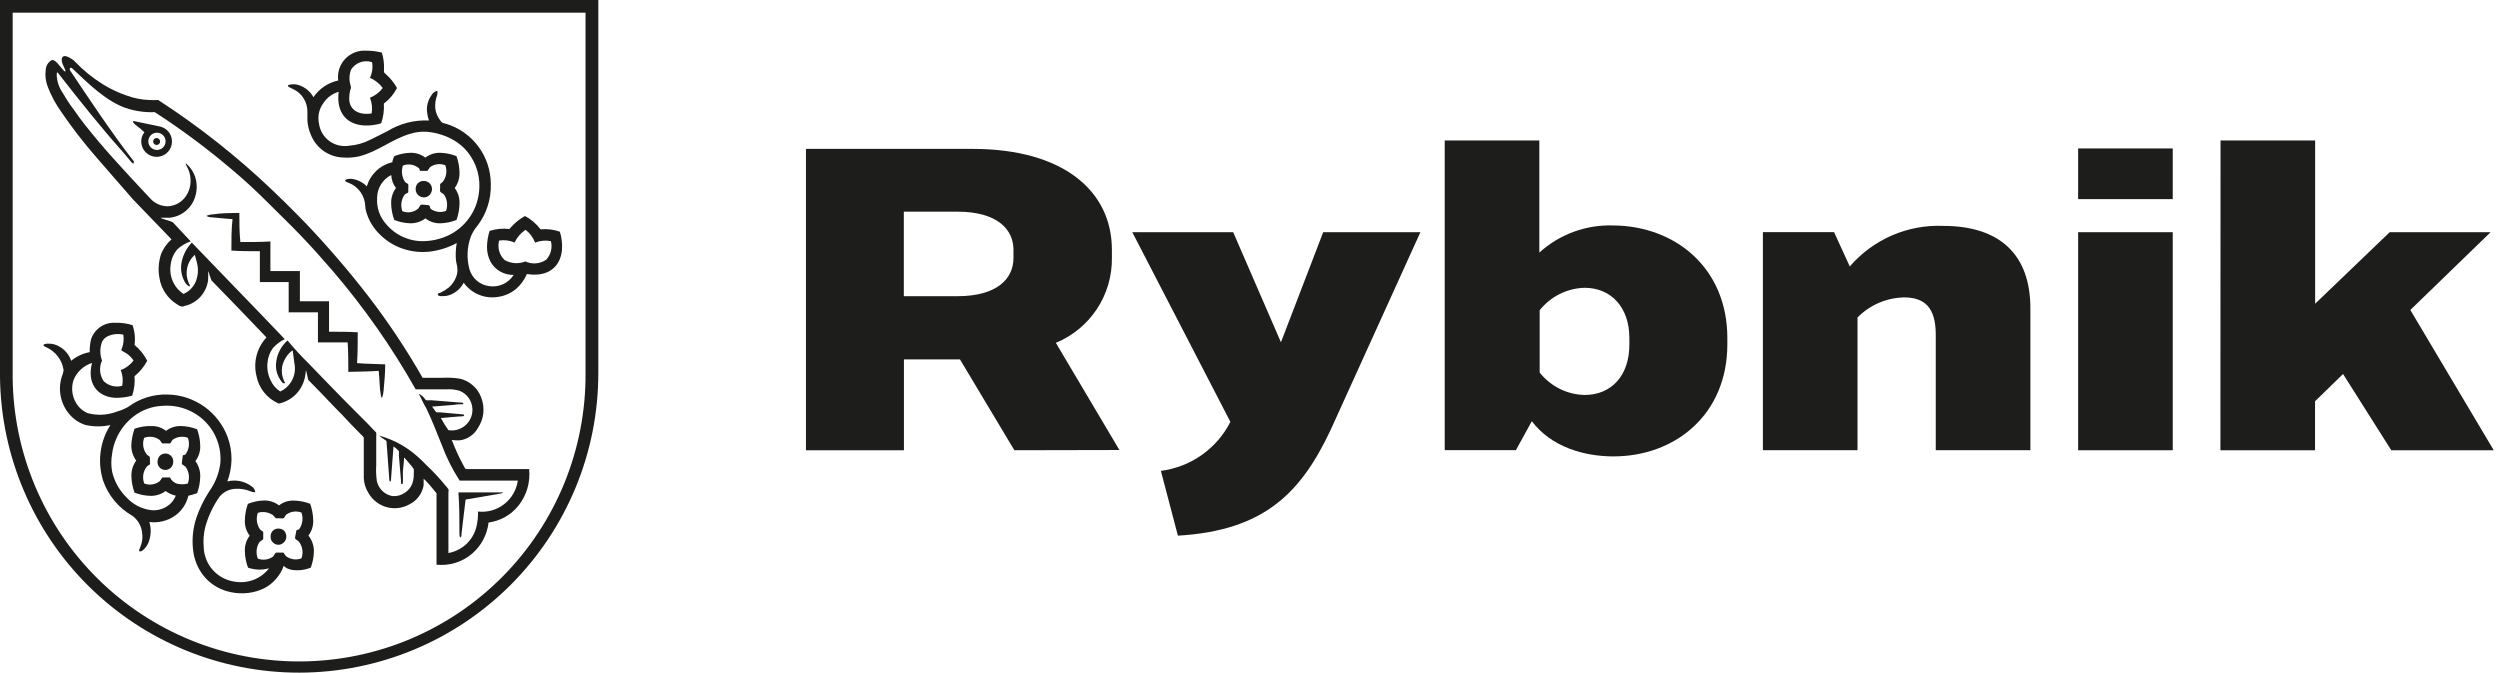 <svg width="223" height="60" viewBox="0 0 223 60" fill="none" xmlns="http://www.w3.org/2000/svg">
<g clip-path="url(#clip0_421_3772)">
<path d="M90.481 40.161L85.631 32.061H80.631V40.161H71.891V13.281H86.751C94.811 13.281 99.181 17.011 99.181 22.281V23.001C99.203 24.62 98.738 26.209 97.846 27.56C96.955 28.912 95.678 29.964 94.181 30.581L99.851 40.141L90.481 40.161ZM80.621 26.421H85.401C88.951 26.421 90.401 24.851 90.401 23.021V22.271C90.401 20.481 88.981 18.881 85.401 18.881H80.621V26.421Z" fill="#1D1D1B"/>
<path d="M126.7 20.711L118.7 38.331C116.05 43.971 112.76 47.331 105.07 47.781L103.55 42.001C104.862 41.834 106.112 41.348 107.193 40.587C108.274 39.825 109.152 38.81 109.75 37.631L101 20.711H110L114.26 30.531L118.03 20.711H126.7Z" fill="#1D1D1B"/>
<path d="M154.079 30.151V30.711C154.079 36.991 149.409 40.711 143.919 40.711C141.269 40.711 138.359 39.851 136.639 37.571L135.219 40.151H128.869V12.531H137.309V22.531C139.113 20.893 141.485 20.025 143.919 20.111C149.409 20.151 154.079 23.881 154.079 30.151ZM145.339 30.151C145.339 27.431 143.729 25.671 141.339 25.671C140.567 25.693 139.809 25.883 139.118 26.229C138.427 26.574 137.82 27.067 137.339 27.671V33.231C137.818 33.838 138.425 34.332 139.116 34.678C139.807 35.023 140.566 35.212 141.339 35.231C143.759 35.231 145.339 33.481 145.339 30.751V30.151Z" fill="#1D1D1B"/>
<path d="M181.11 27.499V40.159H172.67V29.849C172.67 27.429 171.67 26.529 169.84 26.529C168.276 26.562 166.787 27.204 165.69 28.319V40.159H157.25V20.709H163.6L165 23.769C166.026 22.577 167.308 21.632 168.75 21.005C170.193 20.378 171.758 20.085 173.33 20.149C178.39 20.149 181.11 22.719 181.11 27.499Z" fill="#1D1D1B"/>
<path d="M185.369 13.242H193.809V17.762H185.369V13.242ZM185.369 20.712H193.809V40.162H185.369V20.712Z" fill="#1D1D1B"/>
<path d="M198.071 12.531H206.511V27.091L213.161 20.711H222.161L215.001 27.651L222.441 40.161H213.301L209.001 33.361L206.501 35.791V40.161H198.061L198.071 12.531Z" fill="#1D1D1B"/>
<path d="M26.7 60C19.675 60.008 12.93 57.245 7.931 52.309C2.932 47.373 0.082 40.665 0 33.64L0 0H53.37V0.56C53.37 0.56 53.37 33.09 53.37 33.27C53.375 40.35 50.569 47.143 45.568 52.156C40.567 57.168 33.781 59.989 26.7 60V60ZM1.13 1.13V33.63C1.178 40.406 3.915 46.886 8.741 51.644C11.13 54 13.96 55.862 17.069 57.124C20.178 58.386 23.505 59.024 26.86 59C30.215 58.976 33.533 58.292 36.624 56.986C39.715 55.68 42.518 53.779 44.874 51.389C47.23 49 49.092 46.17 50.354 43.061C51.616 39.952 52.254 36.625 52.23 33.27C52.23 33.1 52.23 5.44 52.23 1.13H1.13Z" fill="#1D1D1B"/>
<path fill-rule="evenodd" clip-rule="evenodd" d="M34.06 4.689C34.216 5.187 34.28 5.709 34.25 6.229C34.246 6.303 34.246 6.376 34.25 6.449C34.25 6.449 34.36 6.559 34.41 6.609C34.815 6.96 35.153 7.38 35.41 7.849C35.132 8.396 34.731 8.872 34.24 9.239C34.277 9.836 34.196 10.434 34 10.999C33.495 11.156 32.967 11.22 32.44 11.189C30.88 11.079 29.98 9.999 30.21 8.189C29.651 8.349 29.169 8.704 28.85 9.189C28.659 9.445 28.524 9.739 28.455 10.051C28.386 10.363 28.384 10.687 28.45 10.999C28.489 11.309 28.59 11.608 28.747 11.878C28.904 12.148 29.114 12.383 29.364 12.57C29.614 12.756 29.9 12.891 30.203 12.964C30.507 13.038 30.822 13.05 31.13 12.999C31.782 12.951 32.417 12.775 33 12.479C33.54 12.229 34 11.969 34.56 11.699C35.669 11.017 36.959 10.686 38.26 10.749C38.172 10.497 38.115 10.235 38.09 9.969C38.04 9.439 38.186 8.909 38.5 8.479C38.551 8.384 38.622 8.3 38.708 8.234C38.794 8.169 38.894 8.123 39 8.099C39.06 8.219 39 8.359 39 8.469C38.848 8.86 38.79 9.282 38.83 9.699C38.879 10.062 39.02 10.406 39.24 10.699C39.297 10.796 39.372 10.88 39.46 10.949C39.563 10.99 39.67 11.02 39.78 11.039C40.936 11.387 41.95 12.098 42.67 13.068C43.39 14.037 43.78 15.212 43.78 16.419C43.82 17.751 43.404 19.057 42.6 20.119C42.344 20.417 42.138 20.755 41.99 21.119C41.658 22.045 41.616 23.049 41.87 23.999C41.981 24.394 42.204 24.749 42.513 25.019C42.822 25.289 43.203 25.463 43.61 25.519C44.036 25.589 44.473 25.531 44.866 25.353C45.259 25.175 45.591 24.885 45.82 24.519C45.4 24.532 44.984 24.428 44.619 24.22C44.254 24.012 43.953 23.707 43.75 23.339C43.538 22.925 43.432 22.465 43.44 21.999C43.452 21.524 43.529 21.053 43.67 20.599C44.236 20.412 44.838 20.354 45.43 20.429C45.485 20.381 45.535 20.327 45.58 20.269C45.936 19.866 46.359 19.528 46.83 19.269C47.375 19.559 47.849 19.966 48.22 20.459C48.802 20.4 49.389 20.472 49.94 20.669C50.102 21.186 50.166 21.729 50.13 22.269C50 23.849 48.82 24.749 47 24.439C46.788 24.94 46.467 25.388 46.06 25.749C45.618 26.126 45.082 26.375 44.51 26.469C43.92 26.583 43.31 26.526 42.752 26.304C42.194 26.082 41.711 25.706 41.36 25.219C41.207 25.522 40.986 25.785 40.716 25.989C40.446 26.194 40.133 26.334 39.8 26.399C39.65 26.399 39.09 26.479 39.06 26.299C39.03 26.119 39.23 26.139 39.29 26.109C39.556 25.981 39.808 25.823 40.04 25.639C40.347 25.371 40.578 25.026 40.71 24.639C40.797 24.406 40.825 24.155 40.79 23.909C40.79 23.699 40.7 23.469 40.67 23.219C40.628 22.705 40.651 22.188 40.74 21.679C39.98 22.091 39.148 22.352 38.29 22.449C37.346 22.548 36.392 22.403 35.52 22.029C34.805 21.717 34.167 21.253 33.65 20.669C33.175 20.14 32.832 19.506 32.65 18.819C32.607 18.676 32.584 18.528 32.58 18.379C32.563 17.923 32.412 17.482 32.145 17.112C31.878 16.742 31.507 16.459 31.08 16.299C30.99 16.299 30.78 16.179 30.79 16.079C30.8 15.979 31.2 15.939 31.34 15.949C31.862 16.011 32.348 16.247 32.72 16.619C32.876 16.091 33.169 15.614 33.569 15.236C33.97 14.858 34.464 14.594 35 14.469C35 14.289 35.11 14.099 35.17 13.929C35.631 13.743 36.123 13.641 36.62 13.629C37.096 13.619 37.561 13.77 37.94 14.059C38.318 13.77 38.784 13.619 39.26 13.629C39.76 13.643 40.255 13.744 40.72 13.929C40.894 14.41 40.986 14.918 40.99 15.429C40.998 15.911 40.847 16.382 40.56 16.769C40.85 17.159 41.002 17.634 40.99 18.119C40.986 18.631 40.894 19.138 40.72 19.619C40.255 19.805 39.76 19.906 39.26 19.919C38.786 19.928 38.323 19.772 37.95 19.479C37.566 19.766 37.099 19.92 36.62 19.919C36.123 19.907 35.631 19.806 35.17 19.619C34.991 19.139 34.896 18.632 34.89 18.119C34.88 17.634 35.032 17.16 35.32 16.769C35.061 16.436 34.914 16.03 34.9 15.609C34.528 15.796 34.214 16.082 33.992 16.434C33.77 16.787 33.648 17.193 33.64 17.609C33.605 18.044 33.659 18.482 33.8 18.895C33.941 19.308 34.166 19.687 34.46 20.009C34.871 20.496 35.386 20.884 35.968 21.144C36.55 21.404 37.183 21.529 37.82 21.509C38.294 21.499 38.765 21.425 39.22 21.289C39.988 21.073 40.691 20.67 41.266 20.117C41.842 19.564 42.272 18.878 42.52 18.119C42.661 17.672 42.741 17.208 42.76 16.739C42.787 16.091 42.681 15.445 42.449 14.84C42.217 14.234 41.863 13.683 41.41 13.219C40.845 12.673 40.16 12.265 39.41 12.029C38.954 11.874 38.48 11.78 38 11.749C37.519 11.728 37.038 11.793 36.58 11.939C34.94 12.419 33.76 13.499 32.06 13.939C31.572 14.053 31.069 14.09 30.57 14.049C29.956 14.022 29.363 13.819 28.862 13.464C28.36 13.11 27.971 12.618 27.74 12.049C27.559 11.638 27.45 11.198 27.42 10.749C27.42 10.459 27.42 10.209 27.42 9.959C27.424 9.541 27.309 9.131 27.087 8.777C26.866 8.422 26.547 8.139 26.17 7.959C26.03 7.879 25.67 7.759 25.68 7.639C25.69 7.519 26.24 7.499 26.41 7.529C26.735 7.595 27.043 7.732 27.31 7.929C27.578 8.125 27.8 8.378 27.96 8.669C28.477 7.907 29.269 7.373 30.17 7.179C30.124 6.836 30.154 6.487 30.258 6.157C30.363 5.827 30.538 5.524 30.774 5.27C31.009 5.016 31.297 4.817 31.618 4.687C31.939 4.557 32.284 4.5 32.63 4.519C33.112 4.516 33.592 4.574 34.06 4.689ZM31.31 6.219C31.163 6.609 31.132 7.032 31.22 7.439C31.264 7.566 31.294 7.696 31.31 7.829C31.296 7.902 31.272 7.973 31.24 8.039C31.178 8.288 31.147 8.543 31.15 8.799C31.15 9.799 31.99 10.299 33.15 10.119C33.23 9.648 33.178 9.163 33 8.719C33.453 8.541 33.848 8.24 34.14 7.849C33.845 7.453 33.452 7.139 33 6.939C33.205 6.506 33.271 6.021 33.19 5.549C32.847 5.431 32.474 5.433 32.133 5.555C31.791 5.677 31.501 5.911 31.31 6.219ZM37.36 14.999C37.166 14.836 36.932 14.729 36.682 14.688C36.432 14.647 36.175 14.676 35.94 14.769C35.858 15.011 35.832 15.268 35.865 15.521C35.898 15.774 35.989 16.017 36.13 16.229C36.2 16.299 36.38 16.369 36.42 16.459C36.431 16.569 36.431 16.68 36.42 16.789C36.42 16.899 36.42 17.009 36.42 17.119C36.42 17.229 36.22 17.249 36.12 17.329C35.958 17.541 35.852 17.791 35.812 18.055C35.772 18.319 35.798 18.588 35.89 18.839C36.121 18.933 36.374 18.962 36.62 18.923C36.867 18.884 37.098 18.779 37.29 18.619C37.38 18.519 37.41 18.409 37.51 18.299C37.61 18.189 37.97 18.299 38.18 18.299C38.39 18.299 38.32 18.529 38.43 18.639C38.625 18.778 38.851 18.867 39.088 18.896C39.326 18.926 39.567 18.896 39.79 18.809C39.875 18.566 39.902 18.307 39.869 18.052C39.836 17.797 39.744 17.552 39.6 17.339C39.54 17.279 39.28 17.159 39.26 17.079C39.242 16.97 39.242 16.858 39.26 16.749C39.254 16.639 39.254 16.529 39.26 16.419C39.323 16.354 39.393 16.297 39.47 16.249C39.641 16.042 39.753 15.793 39.797 15.528C39.841 15.263 39.815 14.991 39.72 14.739C39.499 14.653 39.26 14.622 39.025 14.65C38.789 14.678 38.564 14.764 38.37 14.899C38.31 14.959 38.18 15.219 38.11 15.239C38.023 15.249 37.936 15.249 37.85 15.239H37.43C37.47 15.169 37.43 15.059 37.36 14.999ZM45.91 21.639C45.474 21.444 44.991 21.381 44.52 21.459C44.439 21.764 44.441 22.085 44.526 22.389C44.61 22.693 44.774 22.969 45 23.189C45.282 23.351 45.596 23.446 45.92 23.469C46.244 23.491 46.569 23.44 46.87 23.319C46.919 23.351 46.973 23.375 47.03 23.389C47.311 23.489 47.612 23.52 47.908 23.48C48.203 23.439 48.485 23.33 48.73 23.159C48.93 22.94 49.073 22.675 49.145 22.386C49.216 22.098 49.215 21.797 49.14 21.509C48.667 21.418 48.178 21.463 47.73 21.639C47.558 21.188 47.264 20.793 46.88 20.499C46.463 20.776 46.128 21.159 45.91 21.609V21.639Z" fill="#1D1D1B"/>
<path fill-rule="evenodd" clip-rule="evenodd" d="M40.299 39.24C40.6 40.041 40.958 40.82 41.369 41.57C41.419 41.65 41.499 41.83 41.559 41.84C41.619 41.85 45.449 41.84 47.199 41.84C47.321 43.005 46.983 44.171 46.259 45.09C45.596 45.925 44.635 46.469 43.579 46.61C43.458 47.679 42.941 48.664 42.129 49.37C41.694 49.746 41.186 50.028 40.637 50.2C40.089 50.372 39.511 50.43 38.939 50.37V44C38.619 43.62 38.139 43 37.789 42.7C37.789 42.78 37.789 43.2 37.789 43.28C37.728 43.65 37.579 43.999 37.354 44.298C37.13 44.597 36.837 44.838 36.499 45C35.885 45.339 35.162 45.423 34.486 45.237C33.809 45.05 33.233 44.606 32.879 44C32.624 43.601 32.476 43.143 32.449 42.67C32.449 42.09 32.449 41.5 32.449 40.91V39.05C32.449 38.97 32.209 38.77 32.129 38.68C31.569 38.12 31.019 37.55 30.489 36.97C30.279 36.74 30.039 36.54 29.829 36.3C29.029 35.44 28.279 34.69 27.489 33.88C27.489 33.88 27.319 33.05 27.289 33.02C27.272 33.212 27.245 33.402 27.209 33.59C27.104 34.18 26.825 34.724 26.408 35.154C25.991 35.583 25.455 35.878 24.869 36C24.355 35.782 23.903 35.438 23.554 35.002C23.205 34.566 22.97 34.05 22.869 33.5C22.728 32.903 22.736 32.281 22.893 31.688C23.05 31.095 23.351 30.549 23.769 30.1C22.129 28.38 20.539 26.72 18.889 25.04C18.809 24.96 18.629 24.26 18.559 24.18C18.583 24.46 18.583 24.741 18.559 25.02C18.483 25.567 18.242 26.076 17.869 26.482C17.495 26.887 17.007 27.17 16.469 27.29C16.394 27.326 16.312 27.346 16.229 27.35C16.084 27.321 15.947 27.259 15.829 27.17C15.393 26.909 15.021 26.553 14.741 26.129C14.461 25.705 14.279 25.224 14.209 24.72C14.099 24.052 14.147 23.367 14.349 22.72C14.545 22.191 14.872 21.72 15.299 21.35L11.849 17.77C10.729 16.5 9.649 15.23 8.569 14C7.46 12.73 6.428 11.394 5.479 10C4.977 9.303 4.567 8.543 4.259 7.74C4.07 7.261 4.008 6.741 4.079 6.23C4.086 6.065 4.133 5.903 4.214 5.759C4.296 5.615 4.411 5.492 4.549 5.4C4.709 5.29 4.899 5.4 5.099 5.61C5.299 5.82 5.729 6.42 5.819 6.38C5.909 6.34 5.699 6 5.589 5.72C5.479 5.44 5.449 5.13 5.669 5.02C5.889 4.91 6.479 5.27 6.669 5.48C7.422 6.269 8.272 6.958 9.199 7.53C9.865 7.945 10.576 8.28 11.319 8.53C11.961 8.766 12.636 8.897 13.319 8.92C13.582 8.935 13.846 8.935 14.109 8.92C17.73 11.266 21.125 13.945 24.249 16.92C25.029 17.65 25.779 18.41 26.539 19.17L27.279 19.93C29.254 22.003 31.119 24.175 32.869 26.44C34.642 28.748 36.256 31.173 37.699 33.7H39.449C39.994 33.666 40.541 33.696 41.079 33.79C41.492 33.897 41.873 34.1 42.191 34.384C42.51 34.667 42.756 35.023 42.909 35.42C43.097 35.89 43.165 36.398 43.109 36.9C43.05 37.351 42.889 37.781 42.639 38.16C42.474 38.464 42.239 38.723 41.954 38.918C41.669 39.113 41.342 39.237 40.999 39.28C40.765 39.291 40.531 39.278 40.299 39.24V39.24ZM29.659 24.14C28.729 23.06 27.779 22 26.819 21C25.859 20 24.819 19 23.819 18C22.819 17 21.739 16 20.669 15.11C18.493 13.26 16.198 11.553 13.799 10C13.583 10.015 13.366 10.015 13.149 10C12.587 9.973 12.029 9.879 11.489 9.72C9.559 9.17 7.789 7.36 6.489 6.14C6.209 5.89 6.189 6.19 6.249 6.28C7.879 8.72 10.009 11.92 11.759 14.16C11.859 14.28 11.979 14.37 11.929 14.53C11.879 14.69 11.719 14.45 11.649 14.38L10.999 13.6C8.999 11.36 7.119 9 5.279 6.64L5.149 6.46C5.149 6.46 5.069 6.46 5.059 6.57C5.051 7.179 5.237 7.774 5.589 8.27C5.887 8.8 6.221 9.308 6.589 9.79C7.269 10.79 7.999 11.67 8.739 12.56C10.229 14.35 13.389 17.69 13.409 17.71C13.601 17.922 13.834 18.092 14.093 18.21C14.353 18.329 14.634 18.393 14.919 18.4C15.201 18.395 15.478 18.332 15.735 18.215C15.991 18.098 16.221 17.93 16.409 17.72C16.784 17.29 16.993 16.741 16.999 16.17C17.005 15.854 16.954 15.539 16.849 15.24C16.769 15.02 16.639 14.82 16.549 14.6C16.549 14.6 16.549 14.6 16.619 14.6C16.975 14.909 17.244 15.306 17.399 15.75C17.595 16.345 17.595 16.986 17.399 17.58C17.242 18.072 16.946 18.507 16.547 18.833C16.147 19.16 15.662 19.364 15.149 19.42H14.319C14.319 19.49 15.319 19.75 15.409 19.82C15.999 20.46 16.409 20.9 17.009 21.53C16.565 21.677 16.159 21.92 15.819 22.24C15.494 22.619 15.288 23.085 15.229 23.58C15.141 24.084 15.202 24.602 15.405 25.071C15.607 25.54 15.942 25.939 16.369 26.22C16.655 26.097 16.91 25.911 17.115 25.675C17.319 25.44 17.468 25.161 17.549 24.86C17.656 24.494 17.683 24.108 17.629 23.73C17.569 23.37 17.449 23.03 17.379 22.73C17.02 23.045 16.777 23.471 16.689 23.94C16.603 24.353 16.645 24.782 16.809 25.17C16.809 25.26 16.959 25.43 16.939 25.51C16.919 25.59 16.869 25.51 16.799 25.51C16.686 25.431 16.591 25.329 16.519 25.21C16.212 24.7 16.092 24.099 16.179 23.51C16.289 22.806 16.614 22.153 17.109 21.64C19.859 24.51 22.669 27.38 25.399 30.25C25.002 30.444 24.645 30.712 24.349 31.04C24.061 31.431 23.89 31.896 23.859 32.38C23.806 32.91 23.903 33.444 24.139 33.92C24.318 34.333 24.618 34.682 24.999 34.92C25.463 34.705 25.841 34.339 26.07 33.881C26.299 33.423 26.366 32.901 26.259 32.4L26.109 31.25C25.899 31.387 25.719 31.563 25.579 31.77C25.424 31.991 25.302 32.234 25.219 32.49C25.079 32.993 25.125 33.529 25.349 34C25.349 34 25.439 34.14 25.419 34.18C25.399 34.22 25.329 34.18 25.269 34.18C25.211 34.151 25.162 34.106 25.129 34.05C24.921 33.796 24.771 33.5 24.688 33.183C24.605 32.865 24.592 32.534 24.649 32.21C24.751 31.497 25.106 30.844 25.649 30.37C26.255 31.104 26.899 31.805 27.579 32.47C28.909 33.84 30.189 35.19 31.579 36.57C31.899 36.9 32.249 37.24 32.579 37.57C32.909 37.9 33.079 38.08 33.319 38.34C33.389 38.43 33.529 38.53 33.559 38.6C33.574 38.727 33.574 38.854 33.559 38.98V41.49C33.529 41.954 33.546 42.42 33.609 42.88C33.676 43.222 33.844 43.536 34.093 43.78C34.34 44.025 34.657 44.188 34.999 44.25C35.396 44.286 35.793 44.179 36.119 43.95C36.411 43.76 36.638 43.484 36.769 43.16C36.874 42.859 36.922 42.54 36.909 42.22C36.919 42.097 36.919 41.974 36.909 41.85C36.85 41.752 36.783 41.658 36.709 41.57L36.159 40.92C36.159 40.92 36.079 40.82 36.039 40.83C36.039 41.22 35.969 41.61 35.939 42.04C35.939 42.24 35.939 42.37 35.939 42.65C35.939 42.71 35.939 42.82 35.939 42.95C35.939 43.08 35.939 43.2 35.839 43.18C35.739 43.16 35.779 42.98 35.769 42.86C35.699 42.07 35.649 41.39 35.579 40.62C35.591 40.494 35.591 40.367 35.579 40.24C35.472 40.117 35.351 40.007 35.219 39.91C35.219 39.91 35.129 39.82 35.099 39.83C35.029 40.74 34.959 41.7 34.889 42.61C34.889 42.7 34.889 42.95 34.799 42.95C34.709 42.95 34.719 42.64 34.709 42.55C34.639 41.55 34.559 40.55 34.489 39.55C34.489 39.49 34.489 39.32 34.429 39.3L34.139 39.1C34.033 39.044 33.939 38.97 33.859 38.88C33.859 38.88 33.859 38.83 33.909 38.88C35.192 39.248 36.371 39.912 37.349 40.82C37.599 41.03 37.819 41.28 38.049 41.5C38.641 42.057 39.195 42.651 39.709 43.28C39.828 43.401 39.932 43.535 40.019 43.68C40.021 43.788 40.014 43.895 39.999 44V49.33C40.585 49.226 41.13 48.957 41.569 48.555C42.008 48.153 42.323 47.635 42.479 47.06C42.599 46.594 42.653 46.112 42.639 45.63C43.474 45.722 44.311 45.485 44.973 44.97C45.636 44.455 46.072 43.702 46.189 42.87H40.999C40.351 41.865 39.815 40.792 39.399 39.67C38.969 38.59 38.539 37.5 38.059 36.49L37.789 36C37.669 35.75 37.549 35.51 37.439 35.27C37.439 35.27 37.359 35.18 37.379 35.13C37.575 35.231 37.746 35.374 37.879 35.55C37.879 35.6 37.979 35.68 38.029 35.7C38.079 35.72 38.309 35.7 38.449 35.7L40.969 35.9C41.059 35.9 41.329 35.9 41.329 35.99C41.329 36.08 41.269 36.06 41.209 36.06C40.989 36.06 40.769 36.06 40.539 36.11L38.539 36.27C38.599 36.36 38.669 36.43 38.729 36.52C38.789 36.61 38.859 36.74 38.949 36.78C39.049 36.788 39.149 36.788 39.249 36.78L41.139 36.95C41.259 36.95 41.419 36.95 41.399 37.06C41.379 37.17 41.009 37.14 40.909 37.15L39.329 37.29C39.528 37.665 39.752 38.026 39.999 38.37C40.271 38.416 40.549 38.399 40.813 38.323C41.078 38.246 41.322 38.111 41.527 37.928C41.732 37.745 41.894 37.518 42 37.264C42.106 37.01 42.153 36.735 42.139 36.46C42.122 36.113 42.006 35.777 41.804 35.493C41.602 35.21 41.322 34.99 40.999 34.86C40.604 34.742 40.19 34.698 39.779 34.73H37.079C34.956 30.967 32.471 27.421 29.659 24.14V24.14Z" fill="#1D1D1B"/>
<path fill-rule="evenodd" clip-rule="evenodd" d="M14.28 12.623C14.28 12.705 14.248 12.784 14.189 12.842C14.131 12.9 14.052 12.932 13.97 12.932C13.888 12.932 13.809 12.9 13.751 12.842C13.693 12.784 13.66 12.705 13.66 12.623C13.66 12.54 13.693 12.461 13.751 12.403C13.809 12.345 13.888 12.312 13.97 12.312C14.052 12.312 14.131 12.345 14.189 12.403C14.248 12.461 14.28 12.54 14.28 12.623V12.623Z" fill="#1D1D1B"/>
<path d="M14.18 11.267L11.93 10.797C11.73 10.797 11.99 11.047 12.04 11.097C12.334 11.312 12.615 11.546 12.88 11.797C12.696 12.03 12.598 12.32 12.6 12.617C12.599 12.879 12.674 13.136 12.815 13.357C12.956 13.578 13.157 13.754 13.395 13.864C13.633 13.974 13.897 14.014 14.157 13.978C14.417 13.942 14.661 13.833 14.86 13.662C15.059 13.492 15.206 13.268 15.281 13.017C15.357 12.766 15.36 12.499 15.288 12.247C15.216 11.994 15.074 11.768 14.878 11.594C14.681 11.421 14.439 11.307 14.18 11.267V11.267ZM14 13.377C13.847 13.377 13.698 13.331 13.571 13.246C13.444 13.161 13.346 13.04 13.288 12.899C13.23 12.758 13.215 12.603 13.246 12.453C13.276 12.303 13.351 12.166 13.459 12.059C13.568 11.952 13.706 11.879 13.856 11.851C14.006 11.822 14.161 11.839 14.302 11.898C14.442 11.958 14.562 12.059 14.645 12.186C14.729 12.314 14.772 12.464 14.77 12.617C14.767 12.819 14.685 13.013 14.541 13.155C14.397 13.297 14.203 13.377 14 13.377V13.377Z" fill="#1D1D1B"/>
<path fill-rule="evenodd" clip-rule="evenodd" d="M37.771 16.142C37.899 16.134 38.027 16.16 38.142 16.218C38.256 16.276 38.353 16.364 38.423 16.472C38.492 16.58 38.531 16.705 38.536 16.833C38.541 16.962 38.512 17.089 38.451 17.202C38.409 17.291 38.349 17.37 38.274 17.435C38.2 17.5 38.113 17.548 38.019 17.577C37.925 17.606 37.826 17.616 37.728 17.604C37.63 17.593 37.536 17.562 37.451 17.512C37.313 17.435 37.204 17.315 37.139 17.171C37.075 17.027 37.058 16.866 37.091 16.712C37.117 16.551 37.2 16.405 37.325 16.301C37.45 16.196 37.608 16.14 37.771 16.142V16.142Z" fill="#1D1D1B"/>
<path fill-rule="evenodd" clip-rule="evenodd" d="M21.35 19C21.35 19.87 21.35 20.74 21.44 21.59C22.29 21.59 23.23 21.59 24.12 21.54C24.12 22.42 24.12 23.31 24.12 24.18H26.75C26.75 25.06 26.75 25.97 26.75 26.87H29.35C29.35 27.77 29.35 28.7 29.35 29.59C30.18 29.59 31.06 29.59 31.91 29.64C31.91 30.56 31.91 31.5 31.85 32.39C32.65 32.46 33.52 32.46 34.36 32.5C34.36 33.27 34.29 34.07 34.22 34.81C34.208 35.039 34.16 35.265 34.08 35.48C34 35.48 33.99 35.33 33.97 35.25C33.85 34.59 33.86 33.77 33.78 33.08C32.94 33.14 31.98 33.15 31.07 33.17C31.07 32.29 31.07 31.4 31.01 30.54H28.36C28.36 29.64 28.36 28.77 28.36 27.86H25.75C25.75 26.98 25.75 26.06 25.75 25.16C24.91 25.16 24.04 25.16 23.18 25.16C23.18 24.25 23.18 23.3 23.18 22.41C22.35 22.41 21.49 22.41 20.64 22.35C20.64 21.4 20.64 20.44 20.74 19.55C20.17 19.49 19.51 19.46 18.93 19.39C18.748 19.395 18.568 19.35 18.41 19.26C18.598 19.172 18.802 19.124 19.01 19.12C19.77 19 20.57 19 21.35 19Z" fill="#1D1D1B"/>
<path fill-rule="evenodd" clip-rule="evenodd" d="M11.821 29.002C12.021 29.569 12.082 30.176 12.001 30.772C12.469 31.157 12.854 31.633 13.131 32.172C12.859 32.708 12.473 33.179 12.001 33.552C12.049 34.14 11.977 34.732 11.791 35.292C11.277 35.438 10.744 35.502 10.211 35.482C8.651 35.362 7.741 34.172 8.211 32.372C7.836 32.49 7.493 32.691 7.206 32.959C6.918 33.227 6.695 33.556 6.551 33.922C6.428 34.309 6.402 34.72 6.475 35.119C6.549 35.519 6.719 35.894 6.971 36.212C7.194 36.495 7.487 36.715 7.821 36.852C8.655 37.076 9.539 37.038 10.351 36.742C10.676 36.652 10.991 36.528 11.291 36.372C11.341 36.336 11.395 36.306 11.451 36.282C12.471 35.53 13.715 35.146 14.981 35.192C16.149 35.22 17.281 35.598 18.232 36.277C19.182 36.957 19.906 37.906 20.311 39.002C20.543 39.643 20.658 40.32 20.651 41.002C20.636 41.664 20.511 42.32 20.281 42.942C20.649 42.85 21.032 42.842 21.404 42.916C21.776 42.99 22.126 43.146 22.431 43.372C22.524 43.428 22.604 43.505 22.663 43.597C22.722 43.689 22.759 43.793 22.771 43.902C22.623 43.914 22.474 43.886 22.341 43.822C21.916 43.65 21.458 43.575 21.001 43.602C20.725 43.612 20.454 43.681 20.207 43.806C19.96 43.93 19.743 44.106 19.571 44.322C19.004 45.139 18.578 46.044 18.311 47.002C18.164 47.583 18.117 48.185 18.171 48.782C18.187 49.555 18.483 50.295 19.003 50.867C19.524 51.439 20.233 51.803 21.001 51.892C21.563 51.979 22.137 51.914 22.665 51.703C23.193 51.492 23.654 51.142 24.001 50.692C23.383 50.866 22.726 50.845 22.121 50.632C21.942 50.152 21.847 49.644 21.841 49.132C21.827 48.646 21.978 48.17 22.271 47.782C21.976 47.395 21.824 46.918 21.841 46.432C21.849 45.924 21.94 45.42 22.111 44.942C22.576 44.757 23.07 44.655 23.571 44.642C24.048 44.637 24.512 44.792 24.891 45.082C25.265 44.785 25.734 44.633 26.211 44.652C26.711 44.66 27.206 44.758 27.671 44.942C27.84 45.424 27.931 45.931 27.941 46.442C27.953 46.921 27.801 47.39 27.511 47.772C27.821 48.158 27.993 48.637 28.001 49.132C27.995 49.644 27.901 50.152 27.721 50.632C27.091 50.912 25.821 51.042 25.311 50.472C25.001 51.333 24.38 52.046 23.571 52.472C22.663 52.909 21.637 53.035 20.651 52.832C19.785 52.674 18.991 52.247 18.381 51.612C17.775 50.961 17.381 50.141 17.251 49.262C17.098 48.236 17.187 47.188 17.511 46.202C17.793 45.375 18.176 44.586 18.651 43.852C19.182 43.116 19.525 42.261 19.651 41.362C19.735 40.457 19.555 39.548 19.135 38.742C18.715 37.937 18.071 37.27 17.281 36.822C16.426 36.333 15.442 36.117 14.461 36.202C13.538 36.248 12.652 36.576 11.921 37.142C11.255 37.653 10.729 38.324 10.391 39.092C10.19 39.532 10.058 40.001 10.001 40.482C9.905 41.008 9.905 41.546 10.001 42.072C10.196 42.923 10.625 43.703 11.241 44.322C11.83 44.989 12.646 45.413 13.531 45.512C14.014 45.551 14.496 45.428 14.901 45.162C15.257 44.938 15.531 44.605 15.681 44.212C15.352 44.141 15.042 44.001 14.771 43.802C14.391 44.081 13.932 44.231 13.461 44.232C12.961 44.223 12.466 44.124 12.001 43.942C11.822 43.462 11.727 42.954 11.721 42.442C11.711 41.954 11.863 41.476 12.151 41.082C11.863 40.691 11.709 40.217 11.711 39.732C11.732 39.223 11.83 38.721 12.001 38.242C12.482 38.072 12.991 37.99 13.501 38.002C13.974 37.991 14.436 38.143 14.811 38.432C15.189 38.143 15.655 37.991 16.131 38.002C16.628 38.012 17.119 38.11 17.581 38.292C17.759 38.769 17.854 39.273 17.861 39.782C17.875 40.268 17.723 40.744 17.431 41.132C17.721 41.525 17.872 42.004 17.861 42.492C17.855 43.004 17.76 43.512 17.581 43.992C17.321 44.072 17.081 44.162 16.801 44.222C16.637 44.936 16.217 45.566 15.621 45.992C14.954 46.465 14.132 46.669 13.321 46.562C13.482 47.086 13.482 47.647 13.321 48.172C13.231 48.512 13.043 48.818 12.781 49.052C12.691 49.122 12.581 49.212 12.461 49.182C12.341 49.152 12.461 48.922 12.511 48.802C12.683 48.416 12.742 47.99 12.681 47.572C12.656 47.262 12.565 46.961 12.413 46.69C12.261 46.419 12.052 46.184 11.801 46.002C10.584 45.312 9.66 44.203 9.201 42.882C8.92 41.997 8.851 41.058 9.001 40.142C9.126 39.347 9.415 38.588 9.851 37.912C9.123 38.072 8.369 38.072 7.641 37.912C7.059 37.733 6.544 37.385 6.161 36.912C5.764 36.436 5.5 35.863 5.397 35.251C5.293 34.64 5.353 34.012 5.571 33.432C5.626 33.294 5.66 33.15 5.671 33.002C5.607 32.572 5.437 32.164 5.177 31.815C4.917 31.466 4.575 31.187 4.181 31.002C4.091 30.952 3.881 30.892 3.881 30.792C3.881 30.692 4.111 30.652 4.261 30.652C4.682 30.634 5.098 30.757 5.441 31.002C5.865 31.285 6.184 31.7 6.351 32.182C6.825 31.787 7.394 31.522 8.001 31.412C7.991 31.015 8.035 30.618 8.131 30.232C8.284 29.793 8.575 29.415 8.961 29.155C9.347 28.896 9.806 28.768 10.271 28.792C10.796 28.776 11.319 28.846 11.821 29.002V29.002ZM9.591 30.002C9.379 30.109 9.208 30.28 9.101 30.492C8.9 31.03 8.9 31.623 9.101 32.162C8.964 32.455 8.905 32.779 8.931 33.102C8.958 33.425 9.068 33.735 9.251 34.002C9.466 34.208 9.732 34.355 10.021 34.426C10.311 34.498 10.614 34.493 10.901 34.412C10.992 33.942 10.947 33.456 10.771 33.012C11.227 32.843 11.623 32.544 11.911 32.152C11.775 31.952 11.61 31.773 11.421 31.622C11.231 31.472 11.001 31.382 10.811 31.232C11.008 30.8 11.074 30.32 11.001 29.852C10.527 29.743 10.031 29.796 9.591 30.002ZM14.231 39.232C14.035 39.092 13.807 39.002 13.568 38.971C13.329 38.94 13.086 38.967 12.861 39.052C12.768 39.304 12.743 39.575 12.787 39.84C12.83 40.105 12.942 40.353 13.111 40.562C13.181 40.632 13.271 40.652 13.341 40.742C13.411 40.832 13.341 41.182 13.391 41.402C13.302 41.474 13.208 41.541 13.111 41.602C12.938 41.812 12.825 42.065 12.783 42.334C12.741 42.603 12.771 42.879 12.871 43.132C13.1 43.219 13.347 43.245 13.588 43.208C13.83 43.171 14.058 43.073 14.251 42.922C14.321 42.807 14.398 42.697 14.481 42.592H15.161C15.281 42.841 15.492 43.034 15.751 43.132C16.078 43.222 16.424 43.222 16.751 43.132C16.847 42.883 16.878 42.614 16.841 42.35C16.805 42.086 16.701 41.835 16.541 41.622C16.428 41.554 16.321 41.477 16.221 41.392C16.221 41.172 16.271 40.952 16.291 40.732C16.311 40.512 16.451 40.622 16.531 40.552C16.691 40.341 16.796 40.093 16.836 39.831C16.877 39.569 16.851 39.301 16.761 39.052C16.541 38.969 16.305 38.94 16.071 38.968C15.838 38.996 15.615 39.079 15.421 39.212C15.371 39.263 15.327 39.32 15.291 39.382C15.291 39.442 15.191 39.542 15.151 39.552C15.071 39.563 14.991 39.563 14.911 39.552H14.471C14.371 39.462 14.331 39.332 14.231 39.232V39.232ZM24.231 45.882C24.047 45.775 23.842 45.708 23.63 45.684C23.419 45.66 23.204 45.679 23.001 45.742C22.913 45.988 22.885 46.252 22.92 46.511C22.955 46.77 23.051 47.017 23.201 47.232C23.299 47.295 23.392 47.365 23.481 47.442C23.481 47.662 23.481 47.882 23.481 48.102L23.141 48.352C23.002 48.57 22.917 48.818 22.892 49.075C22.868 49.332 22.905 49.592 23.001 49.832C23.223 49.915 23.463 49.942 23.698 49.91C23.934 49.879 24.158 49.79 24.351 49.652C24.461 49.532 24.491 49.402 24.611 49.292H25.281C25.371 49.392 25.411 49.492 25.491 49.592C25.685 49.747 25.917 49.848 26.163 49.885C26.409 49.922 26.66 49.893 26.891 49.802C26.982 49.552 27.008 49.283 26.966 49.021C26.924 48.758 26.815 48.511 26.651 48.302C26.551 48.202 26.441 48.172 26.351 48.072C26.261 47.972 26.401 47.632 26.421 47.412C26.441 47.192 26.601 47.292 26.681 47.212C26.832 46.998 26.93 46.752 26.967 46.492C27.003 46.233 26.977 45.969 26.891 45.722C26.661 45.632 26.412 45.604 26.168 45.641C25.924 45.678 25.694 45.778 25.501 45.932C25.441 46.002 25.361 46.212 25.281 46.232C25.202 46.247 25.12 46.247 25.041 46.232H24.601C24.501 46.106 24.39 45.989 24.271 45.882H24.231Z" fill="#1D1D1B"/>
<path fill-rule="evenodd" clip-rule="evenodd" d="M14.64 40.463C14.748 40.444 14.86 40.452 14.965 40.485C15.071 40.518 15.167 40.575 15.246 40.652C15.325 40.729 15.384 40.824 15.42 40.928C15.455 41.032 15.465 41.144 15.45 41.253C15.44 41.439 15.358 41.613 15.22 41.738C15.082 41.862 14.9 41.927 14.715 41.918C14.529 41.909 14.355 41.826 14.23 41.688C14.105 41.55 14.04 41.369 14.05 41.183C14.053 41.047 14.087 40.913 14.15 40.793C14.201 40.704 14.271 40.628 14.356 40.571C14.441 40.514 14.538 40.477 14.64 40.463V40.463Z" fill="#1D1D1B"/>
<path fill-rule="evenodd" clip-rule="evenodd" d="M41.531 44.562C41.411 45.562 41.291 46.562 41.171 47.562C41.171 47.662 41.171 47.922 41.071 47.932C40.971 47.942 40.981 47.582 40.981 47.482C40.981 46.312 40.981 45.082 40.891 43.922C41.541 43.922 42.101 43.922 42.731 43.922C43.361 43.922 44.011 43.922 44.611 43.922C44.681 43.922 44.871 43.922 44.881 43.922C44.891 43.922 44.821 43.992 44.711 44.012L41.531 44.562Z" fill="#1D1D1B"/>
<path fill-rule="evenodd" clip-rule="evenodd" d="M24.811 47.149C25.005 47.14 25.196 47.209 25.34 47.339C25.433 47.438 25.496 47.56 25.525 47.692C25.553 47.824 25.546 47.961 25.503 48.089C25.46 48.217 25.383 48.331 25.28 48.419C25.178 48.507 25.054 48.566 24.921 48.589C24.824 48.601 24.725 48.592 24.632 48.563C24.539 48.534 24.453 48.485 24.381 48.419C24.299 48.352 24.234 48.266 24.192 48.169C24.15 48.071 24.133 47.965 24.14 47.859C24.135 47.768 24.148 47.676 24.18 47.59C24.211 47.505 24.259 47.426 24.322 47.359C24.385 47.293 24.46 47.24 24.544 47.204C24.628 47.168 24.719 47.149 24.811 47.149Z" fill="#1D1D1B"/>
</g>
<defs>
<clipPath id="clip0_421_3772">
<rect width="222.42" height="59.96" fill="white"/>
</clipPath>
</defs>
</svg>
